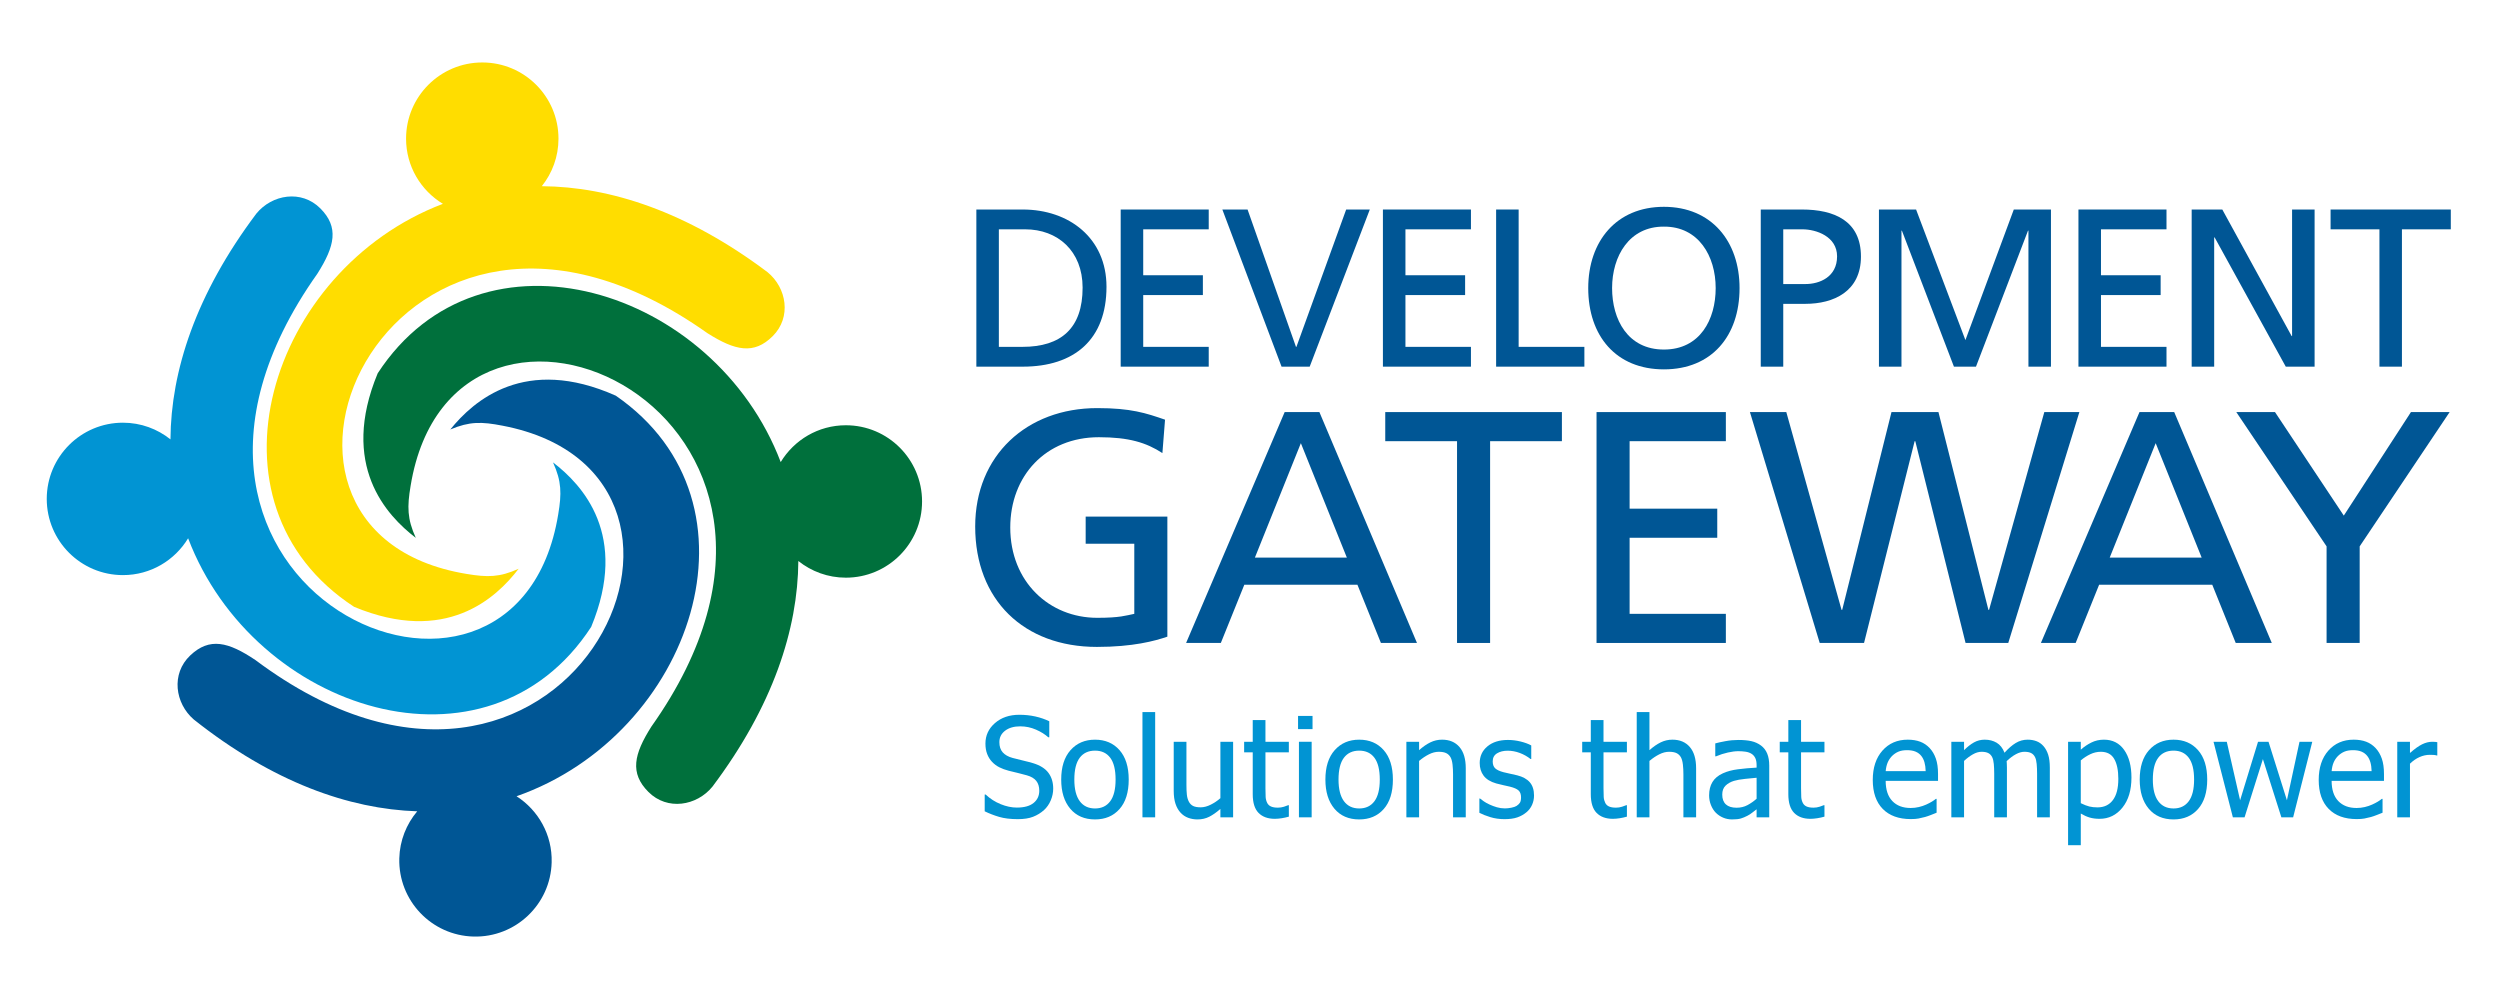 <?xml version="1.0" encoding="UTF-8" standalone="no"?>
<svg xmlns:svg="http://www.w3.org/2000/svg" xmlns="http://www.w3.org/2000/svg" version="1.1" viewBox="0 0 160 64">
<g transform="translate(0,-206)" id="Layer_3" style="display:none" >
<g id="g105" style="display:inline">
<path d="m 675.601,-745.607 c 0.41,-0.078 0.948,-0.137 1.632,-0.137 0.839,0 1.453,0.195 1.844,0.547 0.361,0.312 0.587,0.791 0.587,1.376 0,0.596 -0.177,1.064 -0.518,1.406 -0.448,0.479 -1.181,0.723 -2.011,0.723 -0.254,0 -0.488,-0.011 -0.684,-0.06 v 2.636 h -0.85 v -6.491 z m 0.85,3.162 c 0.185,0.05 0.43,0.068 0.703,0.068 1.035,0 1.649,-0.508 1.649,-1.395 0,-0.878 -0.614,-1.299 -1.552,-1.299 -0.371,0 -0.654,0.04 -0.801,0.068 v 2.558 z" id="path107" />
<path d="m 683.844,-740.248 c 0,0.41 0.021,0.811 0.068,1.132 h -0.771 l -0.078,-0.595 h -0.029 c -0.254,0.371 -0.771,0.702 -1.444,0.702 -0.957,0 -1.445,-0.673 -1.445,-1.357 0,-1.143 1.015,-1.768 2.841,-1.758 v -0.097 c 0,-0.392 -0.107,-1.104 -1.074,-1.094 -0.448,0 -0.908,0.127 -1.239,0.352 l -0.195,-0.576 c 0.39,-0.244 0.966,-0.41 1.562,-0.41 1.455,0 1.806,0.986 1.806,1.933 v 1.768 z m -0.839,-1.278 c -0.938,-0.021 -2.002,0.146 -2.002,1.063 0,0.567 0.372,0.82 0.802,0.82 0.624,0 1.024,-0.391 1.161,-0.791 0.029,-0.088 0.039,-0.185 0.039,-0.273 v -0.819 z" id="path109" />
<path d="m 685.224,-742.561 c 0,-0.499 -0.01,-0.889 -0.039,-1.279 h 0.761 l 0.05,0.771 h 0.019 c 0.234,-0.439 0.781,-0.879 1.562,-0.879 0.653,0 1.669,0.391 1.669,2.012 v 2.82 h -0.86 v -2.723 c 0,-0.762 -0.282,-1.406 -1.093,-1.406 -0.557,0 -0.996,0.4 -1.151,0.878 -0.039,0.107 -0.059,0.265 -0.059,0.401 v 2.85 h -0.859 v -3.445 z" id="path111" />
<path d="m 691.642,-744.973 v 1.133 h 1.229 v 0.654 h -1.229 v 2.548 c 0,0.586 0.166,0.918 0.645,0.918 0.233,0 0.37,-0.02 0.497,-0.059 l 0.039,0.654 c -0.166,0.058 -0.43,0.116 -0.762,0.116 -0.399,0 -0.722,-0.137 -0.927,-0.36 -0.234,-0.264 -0.333,-0.684 -0.333,-1.24 v -2.577 h -0.731 v -0.654 h 0.731 v -0.869 l 0.841,-0.264 z" id="path113" />
<path d="m 695.706,-739.008 c -1.269,0 -2.266,-0.937 -2.266,-2.431 0,-1.581 1.045,-2.509 2.343,-2.509 1.358,0 2.275,0.986 2.275,2.422 0,1.757 -1.221,2.518 -2.344,2.518 h -0.008 z m 0.03,-0.644 c 0.819,0 1.435,-0.771 1.435,-1.846 0,-0.801 -0.4,-1.806 -1.415,-1.806 -1.007,0 -1.445,0.937 -1.445,1.835 0,1.035 0.585,1.816 1.415,1.816 h 0.01 z" id="path115" />
<path d="m 699.145,-742.561 c 0,-0.499 -0.01,-0.889 -0.038,-1.279 h 0.762 l 0.048,0.771 h 0.021 c 0.233,-0.439 0.78,-0.879 1.56,-0.879 0.654,0 1.67,0.391 1.67,2.012 v 2.82 h -0.859 v -2.723 c 0,-0.762 -0.282,-1.406 -1.094,-1.406 -0.556,0 -0.995,0.4 -1.151,0.878 -0.039,0.107 -0.058,0.265 -0.058,0.401 v 2.85 h -0.86 v -3.445 z" id="path117" />
<path d="m 705.054,-741.332 c 0.019,1.162 0.752,1.64 1.611,1.64 0.614,0 0.996,-0.107 1.308,-0.233 l 0.156,0.604 c -0.303,0.137 -0.829,0.304 -1.581,0.304 -1.445,0 -2.324,-0.967 -2.324,-2.383 0,-1.434 0.85,-2.558 2.227,-2.558 1.542,0 1.942,1.357 1.942,2.227 0,0.176 -0.01,0.312 -0.029,0.409 l -3.31,-0.01 z m 2.51,-0.615 c 0.009,-0.536 -0.226,-1.396 -1.182,-1.396 -0.878,0 -1.25,0.8 -1.318,1.396 h 2.5 z" id="path119" />
<path d="m 714.879,-744.866 c -0.176,-0.01 -0.401,0.011 -0.645,0.05 -1.357,0.214 -2.06,1.2 -2.206,2.255 h 0.018 c 0.303,-0.41 0.84,-0.742 1.543,-0.742 1.122,0 1.913,0.82 1.913,2.05 0,1.172 -0.791,2.245 -2.118,2.245 -1.347,0 -2.236,-1.054 -2.236,-2.704 0,-1.249 0.44,-2.235 1.075,-2.87 0.526,-0.517 1.23,-0.84 2.03,-0.937 0.254,-0.04 0.469,-0.049 0.625,-0.049 v 0.702 z m -1.473,5.195 c 0.73,0 1.229,-0.615 1.229,-1.523 0,-0.907 -0.518,-1.455 -1.308,-1.455 -0.518,0 -1.007,0.312 -1.24,0.782 -0.049,0.098 -0.088,0.214 -0.088,0.37 0.01,1.045 0.498,1.826 1.396,1.826 h 0.011 z" id="path121" />
<path d="m 718.923,-739.116 v -1.728 h -2.949 v -0.557 l 2.832,-4.061 h 0.928 v 3.954 h 0.888 v 0.664 h -0.888 v 1.728 h -0.811 z m 0,-2.391 v -2.128 c 0,-0.332 0.01,-0.663 0.028,-0.996 h -0.028 c -0.195,0.371 -0.352,0.645 -0.527,0.947 l -1.552,2.158 v 0.018 h 2.079 z" id="path123" />
<path d="m 725.399,-745.462 v 0.567 l -2.764,5.778 h -0.879 l 2.744,-5.613 v -0.018 h -3.104 v -0.714 h 4.003 z" id="path125" />
<path d="m 729.511,-745.696 v 3.905 c 0,1.465 0.654,2.09 1.533,2.09 0.967,0 1.601,-0.645 1.601,-2.09 v -3.905 h 0.86 v 3.847 c 0,2.021 -1.065,2.841 -2.49,2.841 -1.347,0 -2.362,-0.761 -2.362,-2.812 v -3.876 h 0.858 z" id="path127" />
</g>
<g id="g129" style="display:inline">
<path d="m 675.601,-719.56 c 0.41,-0.078 0.948,-0.137 1.632,-0.137 0.839,0 1.453,0.195 1.844,0.547 0.361,0.312 0.587,0.791 0.587,1.376 0,0.597 -0.177,1.065 -0.518,1.406 -0.448,0.478 -1.181,0.723 -2.011,0.723 -0.254,0 -0.488,-0.011 -0.684,-0.059 v 2.636 h -0.85 v -6.492 z m 0.85,3.163 c 0.185,0.049 0.43,0.068 0.703,0.068 1.035,0 1.649,-0.508 1.649,-1.396 0,-0.879 -0.614,-1.299 -1.552,-1.299 -0.371,0 -0.654,0.039 -0.801,0.068 v 2.559 z" id="path131" />
<path d="m 683.844,-714.201 c 0,0.41 0.021,0.81 0.068,1.133 h -0.771 l -0.078,-0.596 h -0.029 c -0.254,0.371 -0.771,0.703 -1.444,0.703 -0.957,0 -1.445,-0.674 -1.445,-1.357 0,-1.142 1.015,-1.767 2.841,-1.757 v -0.098 c 0,-0.391 -0.107,-1.103 -1.074,-1.094 -0.448,0 -0.908,0.128 -1.239,0.352 l -0.195,-0.575 c 0.39,-0.244 0.966,-0.41 1.562,-0.41 1.455,0 1.806,0.985 1.806,1.932 v 1.767 z m -0.839,-1.278 c -0.938,-0.019 -2.002,0.147 -2.002,1.064 0,0.567 0.372,0.82 0.802,0.82 0.624,0 1.024,-0.39 1.161,-0.791 0.029,-0.087 0.039,-0.185 0.039,-0.273 v -0.82 z" id="path133" />
<path d="m 685.224,-716.514 c 0,-0.498 -0.01,-0.889 -0.039,-1.278 h 0.761 l 0.05,0.771 h 0.019 c 0.234,-0.44 0.781,-0.878 1.562,-0.878 0.653,0 1.669,0.39 1.669,2.011 v 2.821 h -0.86 v -2.724 c 0,-0.762 -0.282,-1.406 -1.093,-1.406 -0.557,0 -0.996,0.401 -1.151,0.879 -0.039,0.107 -0.059,0.264 -0.059,0.4 v 2.851 h -0.859 v -3.447 z" id="path135" />
<path d="m 691.642,-718.925 v 1.133 h 1.229 v 0.654 h -1.229 v 2.547 c 0,0.586 0.166,0.918 0.645,0.918 0.233,0 0.37,-0.019 0.497,-0.059 l 0.039,0.654 c -0.166,0.059 -0.43,0.117 -0.762,0.117 -0.399,0 -0.722,-0.137 -0.927,-0.361 -0.234,-0.264 -0.333,-0.684 -0.333,-1.24 v -2.576 h -0.731 v -0.654 h 0.731 v -0.869 l 0.841,-0.264 z" id="path137" />
<path d="m 695.706,-712.961 c -1.269,0 -2.266,-0.938 -2.266,-2.431 0,-1.581 1.045,-2.509 2.343,-2.509 1.358,0 2.275,0.985 2.275,2.421 0,1.757 -1.221,2.519 -2.344,2.519 h -0.008 z m 0.03,-0.644 c 0.819,0 1.435,-0.772 1.435,-1.846 0,-0.8 -0.4,-1.806 -1.415,-1.806 -1.007,0 -1.445,0.938 -1.445,1.835 0,1.035 0.585,1.816 1.415,1.816 h 0.01 z" id="path139" />
<path d="m 699.145,-716.514 c 0,-0.498 -0.01,-0.889 -0.038,-1.278 h 0.762 l 0.048,0.771 h 0.021 c 0.233,-0.44 0.78,-0.878 1.56,-0.878 0.654,0 1.67,0.39 1.67,2.011 v 2.821 h -0.859 v -2.724 c 0,-0.762 -0.282,-1.406 -1.094,-1.406 -0.556,0 -0.995,0.401 -1.151,0.879 -0.039,0.107 -0.058,0.264 -0.058,0.4 v 2.851 h -0.86 v -3.447 z" id="path141" />
<path d="m 705.054,-715.284 c 0.019,1.162 0.752,1.64 1.611,1.64 0.614,0 0.996,-0.107 1.308,-0.234 l 0.156,0.605 c -0.303,0.137 -0.829,0.303 -1.581,0.303 -1.445,0 -2.324,-0.967 -2.324,-2.383 0,-1.435 0.85,-2.558 2.227,-2.558 1.542,0 1.942,1.357 1.942,2.227 0,0.176 -0.01,0.312 -0.029,0.409 l -3.31,-0.009 z m 2.51,-0.616 c 0.009,-0.536 -0.226,-1.395 -1.182,-1.395 -0.878,0 -1.25,0.801 -1.318,1.395 h 2.5 z" id="path143" />
<path d="m 715.376,-719.414 v 0.566 l -2.762,5.779 h -0.879 l 2.742,-5.613 v -0.019 h -3.103 v -0.713 h 4.002 z" id="path145" />
<path d="m 718.923,-713.068 v -1.729 h -2.949 v -0.557 l 2.832,-4.06 h 0.928 v 3.954 h 0.888 v 0.663 h -0.888 v 1.729 h -0.811 z m 0,-2.392 v -2.128 c 0,-0.333 0.01,-0.664 0.028,-0.996 h -0.028 c -0.195,0.371 -0.352,0.644 -0.527,0.946 l -1.552,2.158 v 0.02 h 2.079 z" id="path147" />
<path d="m 724.9,-718.818 c -0.175,-0.01 -0.399,0.01 -0.645,0.049 -1.355,0.215 -2.06,1.2 -2.205,2.255 h 0.019 c 0.302,-0.41 0.839,-0.742 1.542,-0.742 1.122,0 1.913,0.82 1.913,2.05 0,1.172 -0.791,2.246 -2.118,2.246 -1.348,0 -2.235,-1.055 -2.235,-2.704 0,-1.25 0.438,-2.235 1.073,-2.871 0.527,-0.517 1.231,-0.839 2.031,-0.937 0.253,-0.039 0.468,-0.049 0.624,-0.049 v 0.703 z m -1.474,5.193 c 0.732,0 1.23,-0.615 1.23,-1.522 0,-0.908 -0.518,-1.455 -1.309,-1.455 -0.517,0 -1.005,0.312 -1.24,0.781 -0.049,0.098 -0.088,0.215 -0.088,0.37 0.01,1.045 0.498,1.826 1.396,1.826 h 0.011 z" id="path149" />
<path d="m 728.154,-718.613 h -0.019 l -1.104,0.595 -0.166,-0.653 1.385,-0.742 h 0.733 v 6.346 h -0.83 v -5.546 z" id="path151" />
<path d="m 734.523,-719.648 v 3.905 c 0,1.464 0.653,2.089 1.532,2.089 0.967,0 1.601,-0.644 1.601,-2.089 v -3.905 h 0.859 v 3.847 c 0,2.02 -1.064,2.841 -2.489,2.841 -1.348,0 -2.362,-0.762 -2.362,-2.811 v -3.876 h 0.859 z" id="path153" />
</g>
<g id="g155" style="display:inline">
<path d="m 675.601,-690.664 c 0.41,-0.078 0.948,-0.137 1.632,-0.137 0.839,0 1.453,0.195 1.844,0.547 0.361,0.312 0.587,0.791 0.587,1.376 0,0.596 -0.177,1.065 -0.518,1.406 -0.448,0.479 -1.181,0.723 -2.011,0.723 -0.254,0 -0.488,-0.011 -0.684,-0.06 v 2.637 h -0.85 v -6.492 z m 0.85,3.163 c 0.185,0.049 0.43,0.068 0.703,0.068 1.035,0 1.649,-0.508 1.649,-1.396 0,-0.878 -0.614,-1.299 -1.552,-1.299 -0.371,0 -0.654,0.04 -0.801,0.068 v 2.559 z" id="path157" />
<path d="m 683.844,-685.304 c 0,0.41 0.021,0.81 0.068,1.133 h -0.771 l -0.078,-0.596 h -0.029 c -0.254,0.371 -0.771,0.703 -1.444,0.703 -0.957,0 -1.445,-0.674 -1.445,-1.357 0,-1.143 1.015,-1.767 2.841,-1.758 v -0.097 c 0,-0.391 -0.107,-1.104 -1.074,-1.094 -0.448,0 -0.908,0.127 -1.239,0.352 l -0.195,-0.576 c 0.39,-0.243 0.966,-0.41 1.562,-0.41 1.455,0 1.806,0.986 1.806,1.933 v 1.767 z m -0.839,-1.279 c -0.938,-0.021 -2.002,0.146 -2.002,1.063 0,0.566 0.372,0.82 0.802,0.82 0.624,0 1.024,-0.391 1.161,-0.791 0.029,-0.088 0.039,-0.185 0.039,-0.273 v -0.819 z" id="path159" />
<path d="m 685.224,-687.618 c 0,-0.498 -0.01,-0.889 -0.039,-1.279 h 0.761 l 0.05,0.771 h 0.019 c 0.234,-0.44 0.781,-0.879 1.562,-0.879 0.653,0 1.669,0.391 1.669,2.012 v 2.821 h -0.86 v -2.724 c 0,-0.762 -0.282,-1.406 -1.093,-1.406 -0.557,0 -0.996,0.4 -1.151,0.878 -0.039,0.107 -0.059,0.265 -0.059,0.401 v 2.851 h -0.859 v -3.446 z" id="path161" />
<path d="m 691.642,-690.03 v 1.133 h 1.229 v 0.654 h -1.229 v 2.548 c 0,0.586 0.166,0.918 0.645,0.918 0.233,0 0.37,-0.019 0.497,-0.059 l 0.039,0.654 c -0.166,0.058 -0.43,0.117 -0.762,0.117 -0.399,0 -0.722,-0.137 -0.927,-0.361 -0.234,-0.264 -0.333,-0.684 -0.333,-1.24 v -2.577 h -0.731 v -0.654 h 0.731 v -0.868 l 0.841,-0.265 z" id="path163" />
<path d="m 695.706,-684.064 c -1.269,0 -2.266,-0.938 -2.266,-2.432 0,-1.581 1.045,-2.509 2.343,-2.509 1.358,0 2.275,0.986 2.275,2.422 0,1.757 -1.221,2.519 -2.344,2.519 h -0.008 z m 0.03,-0.645 c 0.819,0 1.435,-0.771 1.435,-1.846 0,-0.801 -0.4,-1.806 -1.415,-1.806 -1.007,0 -1.445,0.937 -1.445,1.835 0,1.035 0.585,1.817 1.415,1.817 h 0.01 z" id="path165" />
<path d="m 699.145,-687.618 c 0,-0.498 -0.01,-0.889 -0.038,-1.279 h 0.762 l 0.048,0.771 h 0.021 c 0.233,-0.44 0.78,-0.879 1.56,-0.879 0.654,0 1.67,0.391 1.67,2.012 v 2.821 h -0.859 v -2.724 c 0,-0.762 -0.282,-1.406 -1.094,-1.406 -0.556,0 -0.995,0.4 -1.151,0.878 -0.039,0.107 -0.058,0.265 -0.058,0.401 v 2.851 h -0.86 v -3.446 z" id="path167" />
<path d="m 705.054,-686.388 c 0.019,1.162 0.752,1.64 1.611,1.64 0.614,0 0.996,-0.106 1.308,-0.233 l 0.156,0.605 c -0.303,0.137 -0.829,0.303 -1.581,0.303 -1.445,0 -2.324,-0.967 -2.324,-2.383 0,-1.435 0.85,-2.558 2.227,-2.558 1.542,0 1.942,1.357 1.942,2.227 0,0.176 -0.01,0.312 -0.029,0.409 l -3.31,-0.01 z m 2.51,-0.616 c 0.009,-0.536 -0.226,-1.396 -1.182,-1.396 -0.878,0 -1.25,0.801 -1.318,1.396 h 2.5 z" id="path169" />
<path d="m 713.122,-689.717 h -0.021 l -1.102,0.596 -0.166,-0.653 1.386,-0.742 h 0.733 v 6.346 h -0.83 v -5.547 z" id="path171" />
<path d="m 718.289,-684.064 c -1.24,0 -2.09,-1.162 -2.11,-3.261 0,-2.138 0.929,-3.3 2.217,-3.3 1.327,0 2.099,1.19 2.099,3.212 0,2.157 -0.81,3.349 -2.196,3.349 h -0.01 z m 0.038,-0.664 c 0.869,0 1.289,-1.025 1.289,-2.646 0,-1.562 -0.391,-2.588 -1.289,-2.588 -0.781,0 -1.288,0.996 -1.288,2.588 -0.019,1.649 0.488,2.646 1.278,2.646 h 0.01 z" id="path173" />
<path d="m 721.777,-684.767 c 0.185,0.01 0.399,0 0.692,-0.039 0.499,-0.059 0.967,-0.264 1.328,-0.615 0.42,-0.381 0.723,-0.938 0.84,-1.69 h -0.03 c -0.352,0.431 -0.858,0.684 -1.503,0.684 -1.143,0 -1.874,-0.859 -1.874,-1.952 0,-1.191 0.878,-2.245 2.177,-2.245 1.299,0 2.099,1.044 2.099,2.675 0,1.396 -0.469,2.372 -1.093,2.987 -0.488,0.469 -1.162,0.771 -1.846,0.85 -0.312,0.039 -0.596,0.058 -0.79,0.049 v -0.704 z m 1.551,-5.203 c -0.723,0 -1.24,0.645 -1.24,1.542 0,0.791 0.479,1.347 1.221,1.347 0.576,0 1.024,-0.282 1.26,-0.663 0.038,-0.078 0.068,-0.176 0.068,-0.312 0.01,-1.093 -0.4,-1.913 -1.299,-1.913 h -0.01 z" id="path175" />
<path d="m 729.511,-690.752 v 3.905 c 0,1.464 0.654,2.089 1.533,2.089 0.967,0 1.601,-0.645 1.601,-2.089 v -3.905 h 0.86 v 3.846 c 0,2.021 -1.065,2.842 -2.49,2.842 -1.347,0 -2.362,-0.762 -2.362,-2.812 v -3.875 h 0.858 z" id="path177" />
</g>
<g id="g179" style="display:inline">
<path d="m 675.601,-662.989 c 0.41,-0.077 0.948,-0.137 1.632,-0.137 0.839,0 1.453,0.196 1.844,0.547 0.361,0.312 0.587,0.791 0.587,1.376 0,0.597 -0.177,1.065 -0.518,1.406 -0.448,0.479 -1.181,0.723 -2.011,0.723 -0.254,0 -0.488,-0.01 -0.684,-0.059 v 2.636 h -0.85 v -6.492 z m 0.85,3.163 c 0.185,0.05 0.43,0.068 0.703,0.068 1.035,0 1.649,-0.508 1.649,-1.396 0,-0.879 -0.614,-1.299 -1.552,-1.299 -0.371,0 -0.654,0.039 -0.801,0.068 v 2.559 z" id="path181" />
<path d="m 683.844,-657.629 c 0,0.41 0.021,0.81 0.068,1.133 h -0.771 l -0.078,-0.596 h -0.029 c -0.254,0.372 -0.771,0.703 -1.444,0.703 -0.957,0 -1.445,-0.673 -1.445,-1.357 0,-1.142 1.015,-1.767 2.841,-1.758 v -0.098 c 0,-0.391 -0.107,-1.103 -1.074,-1.094 -0.448,0 -0.908,0.128 -1.239,0.352 l -0.195,-0.575 c 0.39,-0.244 0.966,-0.41 1.562,-0.41 1.455,0 1.806,0.985 1.806,1.933 v 1.767 z m -0.839,-1.279 c -0.938,-0.02 -2.002,0.146 -2.002,1.063 0,0.567 0.372,0.82 0.802,0.82 0.624,0 1.024,-0.39 1.161,-0.79 0.029,-0.088 0.039,-0.186 0.039,-0.274 v -0.819 z" id="path183" />
<path d="m 685.224,-659.943 c 0,-0.498 -0.01,-0.889 -0.039,-1.278 h 0.761 l 0.05,0.771 h 0.019 c 0.234,-0.44 0.781,-0.878 1.562,-0.878 0.653,0 1.669,0.391 1.669,2.011 v 2.821 h -0.86 v -2.724 c 0,-0.761 -0.282,-1.406 -1.093,-1.406 -0.557,0 -0.996,0.401 -1.151,0.879 -0.039,0.107 -0.059,0.264 -0.059,0.4 v 2.851 h -0.859 v -3.447 z" id="path185" />
<path d="m 691.642,-662.354 v 1.133 h 1.229 v 0.654 h -1.229 v 2.547 c 0,0.586 0.166,0.919 0.645,0.919 0.233,0 0.37,-0.021 0.497,-0.06 l 0.039,0.654 c -0.166,0.059 -0.43,0.117 -0.762,0.117 -0.399,0 -0.722,-0.137 -0.927,-0.361 -0.234,-0.264 -0.333,-0.684 -0.333,-1.239 v -2.577 h -0.731 v -0.654 h 0.731 v -0.869 l 0.841,-0.264 z" id="path187" />
<path d="m 695.706,-656.389 c -1.269,0 -2.266,-0.938 -2.266,-2.431 0,-1.581 1.045,-2.509 2.343,-2.509 1.358,0 2.275,0.985 2.275,2.421 0,1.757 -1.221,2.519 -2.344,2.519 h -0.008 z m 0.03,-0.644 c 0.819,0 1.435,-0.772 1.435,-1.846 0,-0.801 -0.4,-1.807 -1.415,-1.807 -1.007,0 -1.445,0.938 -1.445,1.836 0,1.035 0.585,1.816 1.415,1.816 h 0.01 z" id="path189" />
<path d="m 699.145,-659.943 c 0,-0.498 -0.01,-0.889 -0.038,-1.278 h 0.762 l 0.048,0.771 h 0.021 c 0.233,-0.44 0.78,-0.878 1.56,-0.878 0.654,0 1.67,0.391 1.67,2.011 v 2.821 h -0.859 v -2.724 c 0,-0.761 -0.282,-1.406 -1.094,-1.406 -0.556,0 -0.995,0.401 -1.151,0.879 -0.039,0.107 -0.058,0.264 -0.058,0.4 v 2.851 h -0.86 v -3.447 z" id="path191" />
<path d="m 705.054,-658.713 c 0.019,1.162 0.752,1.64 1.611,1.64 0.614,0 0.996,-0.107 1.308,-0.233 l 0.156,0.604 c -0.303,0.137 -0.829,0.303 -1.581,0.303 -1.445,0 -2.324,-0.967 -2.324,-2.382 0,-1.436 0.85,-2.559 2.227,-2.559 1.542,0 1.942,1.358 1.942,2.227 0,0.176 -0.01,0.312 -0.029,0.409 l -3.31,-0.009 z m 2.51,-0.615 c 0.009,-0.537 -0.226,-1.396 -1.182,-1.396 -0.878,0 -1.25,0.801 -1.318,1.396 h 2.5 z" id="path193" />
<path d="m 711.462,-657.472 c 0.243,0.146 0.8,0.39 1.405,0.39 1.094,0 1.445,-0.693 1.435,-1.229 -0.01,-0.889 -0.81,-1.27 -1.641,-1.27 h -0.479 v -0.643 h 0.479 c 0.625,0 1.416,-0.323 1.416,-1.074 0,-0.508 -0.322,-0.957 -1.113,-0.957 -0.508,0 -0.995,0.225 -1.268,0.42 l -0.234,-0.625 c 0.342,-0.244 0.986,-0.488 1.67,-0.488 1.249,0 1.815,0.742 1.815,1.514 0,0.664 -0.401,1.22 -1.172,1.503 v 0.021 c 0.78,0.146 1.416,0.731 1.416,1.619 0,1.017 -0.801,1.904 -2.315,1.904 -0.712,0 -1.337,-0.225 -1.649,-0.43 l 0.235,-0.655 z" id="path195" />
<path d="m 718.923,-656.497 v -1.729 h -2.949 v -0.556 l 2.832,-4.061 h 0.928 v 3.954 h 0.888 v 0.663 h -0.888 v 1.729 h -0.811 z m 0,-2.391 v -2.128 c 0,-0.332 0.01,-0.664 0.028,-0.996 h -0.028 c -0.195,0.371 -0.352,0.645 -0.527,0.946 l -1.552,2.158 v 0.02 h 2.079 z" id="path197" />
<path d="m 721.777,-657.092 c 0.185,0.01 0.399,0 0.692,-0.038 0.499,-0.06 0.967,-0.265 1.328,-0.615 0.42,-0.381 0.723,-0.938 0.84,-1.689 h -0.03 c -0.352,0.43 -0.858,0.684 -1.503,0.684 -1.143,0 -1.874,-0.859 -1.874,-1.952 0,-1.191 0.878,-2.246 2.177,-2.246 1.299,0 2.099,1.045 2.099,2.675 0,1.397 -0.469,2.373 -1.093,2.987 -0.488,0.469 -1.162,0.771 -1.846,0.85 -0.312,0.039 -0.596,0.059 -0.79,0.049 v -0.705 z m 1.551,-5.204 c -0.723,0 -1.24,0.645 -1.24,1.542 0,0.791 0.479,1.348 1.221,1.348 0.576,0 1.024,-0.283 1.26,-0.664 0.038,-0.078 0.068,-0.176 0.068,-0.312 0.01,-1.093 -0.4,-1.913 -1.299,-1.913 h -0.01 z" id="path199" />
<path d="m 729.511,-663.077 v 3.905 c 0,1.464 0.654,2.089 1.533,2.089 0.967,0 1.601,-0.643 1.601,-2.089 v -3.905 h 0.86 v 3.847 c 0,2.021 -1.065,2.841 -2.49,2.841 -1.347,0 -2.362,-0.762 -2.362,-2.811 v -3.876 h 0.858 z" id="path201" />
</g>
</g>
<g transform="matrix(0.222,0,0,0.222,1.189,1.947)" id="g5">
<path d="m 150.839,44.908 c 3.002,-3.758 4.809,-8.512 4.809,-13.699 0,-12.135 -9.836,-21.971 -21.97,-21.971 -12.134,0 -21.97,9.836 -21.97,21.971 0,7.975 4.264,14.936 10.618,18.785 l 0,0 c -50.061,19.015 -71.292,86.378 -25.595,116.183 26.464,10.985 40.942,-2.496 47.434,-10.985 -5.49,2.497 -8.987,2.497 -14.977,1.499 -75.876,-12.44 -21.156,-133.569 69.404,-69.407 7.944,5.027 13.388,6.285 18.831,0.837 5.448,-5.443 4.023,-13.901 -1.507,-18.427 -23.227,-17.469 -45.389,-24.65 -65.077,-24.786 z" id="path7" style="fill:#ffdd00" />
<path d="m 224.795,152.957 c 3.757,3.002 8.516,4.809 13.699,4.809 12.134,0 21.97,-9.837 21.97,-21.97 0,-12.133 -9.835,-21.97 -21.97,-21.97 -7.971,0 -14.934,4.259 -18.785,10.619 l 0.003,-0.004 C 200.698,74.383 133.331,53.148 103.53,98.85 c -10.99,26.464 2.496,40.941 10.981,47.433 -2.497,-5.494 -2.497,-8.988 -1.496,-14.98 12.441,-75.872 133.567,-21.157 69.404,69.408 -5.027,7.942 -6.281,13.387 -0.837,18.832 5.444,5.444 13.906,4.023 18.427,-1.509 17.469,-23.227 24.654,-45.389 24.786,-65.077 z" id="path9" style="fill:#00703c" />
<path d="m 114.924,225.122 c -3.104,3.676 -5.035,8.385 -5.168,13.572 -0.315,12.129 9.26,22.214 21.39,22.534 12.131,0.315 22.22,-9.265 22.535,-21.396 0.207,-7.971 -3.871,-15.038 -10.124,-19.052 l 0,0 c 50.541,-17.703 73.52,-84.494 28.613,-115.479 -26.171,-11.671 -40.997,1.433 -47.706,9.746 5.553,-2.351 9.049,-2.262 15.011,-1.105 75.525,14.413 17.675,134.078 -71.188,67.578 -7.811,-5.236 -13.22,-6.632 -18.804,-1.331 -5.584,5.301 -4.381,13.796 1.024,18.462 22.77,18.063 44.736,25.825 64.417,26.471 z" id="path11" style="fill:#005695" />
<path d="m 43.787,117.895 c -3.762,-3.002 -8.517,-4.809 -13.703,-4.809 -12.135,0.004 -21.967,9.844 -21.963,21.978 0.005,12.135 9.845,21.97 21.975,21.962 7.975,0 14.938,-4.264 18.785,-10.622 0,0.004 -0.004,0.004 -0.004,0.004 19.03,50.054 86.405,71.265 116.195,25.557 10.974,-26.464 -2.511,-40.942 -11,-47.431 2.5,5.491 2.5,8.988 1.499,14.978 C 143.153,215.391 22.012,160.709 86.143,70.127 91.171,62.183 92.425,56.74 86.981,51.295 81.533,45.851 73.07,47.277 68.55,52.806 51.089,76.041 43.916,98.207 43.787,117.895 z" id="path13" style="fill:#0194d3" />
</g>
<g transform="matrix(0.222,0,0,0.222,1.189,1.947)" id="g15">
<path d="m 276.116,51.631 h 13.369 c 13.434,0 24.147,8.309 24.147,22.261 0,15.188 -9.217,23.042 -24.147,23.042 H 276.116 V 51.631 z m 6.488,39.593 h 6.815 c 11.165,0 17.329,-5.387 17.329,-17.07 0,-10.582 -7.202,-16.813 -16.551,-16.813 h -7.593 v 33.883 z" id="path17" style="fill:#005695" />
<polygon points="317.725,51.631 343.105,51.631 343.105,57.341 324.221,57.341 324.221,70.581 341.419,70.581 341.419,76.294 324.221,76.294 324.221,91.224 343.105,91.224 343.105,96.934 317.725,96.934 " id="polygon19" style="fill:#005695" />
<polygon points="372.214,96.934 364.103,96.934 347.032,51.631 354.302,51.631 368.258,91.224 368.387,91.224 382.73,51.631 389.544,51.631 " id="polygon21" style="fill:#005695" />
<polygon points="393.322,51.631 418.699,51.631 418.699,57.341 399.817,57.341 399.817,70.581 417.018,70.581 417.018,76.294 399.817,76.294 399.817,91.224 418.699,91.224 418.699,96.934 393.322,96.934 " id="polygon23" style="fill:#005695" />
<polygon points="425.958,51.631 432.451,51.631 432.451,91.224 451.402,91.224 451.402,96.934 425.958,96.934 " id="polygon25" style="fill:#005695" />
<path d="m 474.328,50.851 c 13.76,0 21.808,9.994 21.808,23.432 0,13.76 -7.986,23.431 -21.808,23.431 -13.828,0 -21.814,-9.671 -21.814,-23.431 10e-4,-13.438 8.053,-23.432 21.814,-23.432 z m 0,41.15 c 10.448,0 14.927,-8.698 14.927,-17.718 0,-9.217 -4.933,-17.783 -14.927,-17.718 -9.996,-0.065 -14.937,8.5 -14.937,17.718 10e-4,9.019 4.487,17.718 14.937,17.718 z" id="path27" style="fill:#005695" />
<path d="m 502.248,51.631 h 11.875 c 9.28,0 17.01,3.244 17.01,13.563 0,10.062 -7.86,13.631 -16.035,13.631 h -6.363 v 18.109 h -6.486 V 51.631 z m 6.487,21.485 h 6.426 c 4.022,0 9.092,-2.012 9.092,-7.986 0,-5.71 -5.973,-7.789 -10.003,-7.789 h -5.515 v 15.775 z" id="path29" style="fill:#005695" />
<polygon points="564.296,96.934 557.939,96.934 542.944,57.731 542.815,57.731 542.815,96.934 536.321,96.934 536.321,51.631 547.029,51.631 561.25,89.277 575.199,51.631 585.911,51.631 585.911,96.934 579.419,96.934 579.419,57.731 579.291,57.731 " id="polygon31" style="fill:#005695" />
<polygon points="593.837,51.631 619.22,51.631 619.22,57.341 600.332,57.341 600.332,70.581 617.531,70.581 617.531,76.294 600.332,76.294 600.332,91.224 619.22,91.224 619.22,96.934 593.837,96.934 " id="polygon33" style="fill:#005695" />
<polygon points="626.478,51.631 635.307,51.631 655.293,88.107 655.423,88.107 655.423,51.631 661.915,51.631 661.915,96.934 653.605,96.934 633.1,59.678 632.966,59.678 632.966,96.934 626.478,96.934 " id="polygon35" style="fill:#005695" />
<polygon points="680.608,57.341 666.524,57.341 666.524,51.631 701.18,51.631 701.18,57.341 687.092,57.341 687.092,96.934 680.608,96.934 " id="polygon37" style="fill:#005695" />
<path d="m 329.751,121.849 c -4.67,-3.049 -9.725,-4.575 -18.31,-4.575 -15.35,0 -25.551,11.156 -25.551,26.033 0,15.639 11.251,26.031 25.074,26.031 6.58,0 8.296,-0.667 10.683,-1.146 V 147.977 H 307.63 v -7.818 h 23.552 v 34.613 c -3.624,1.239 -9.918,2.955 -20.314,2.955 -21.07,0 -35.087,-13.539 -35.087,-34.708 0,-20.5 14.872,-34.138 35.182,-34.138 9.729,0 14.022,1.432 19.548,3.337 l -0.76,9.631 z" id="path39" style="fill:#005695" />
<path d="m 364.999,110.027 h 10.011 l 28.133,66.561 h -10.395 l -6.772,-16.784 h -32.609 l -6.77,16.784 h -10.015 l 28.417,-66.561 z m 4.67,8.963 -13.254,32.993 h 26.513 L 369.669,118.99 z" id="path41" style="fill:#005695" />
<polygon points="414.692,118.418 393.997,118.418 393.997,110.027 444.922,110.027 444.922,118.418 424.223,118.418 424.223,176.588 414.692,176.588 " id="polygon43" style="fill:#005695" />
<polygon points="454.907,110.027 492.188,110.027 492.188,118.418 464.44,118.418 464.44,137.872 489.709,137.872 489.709,146.261 464.44,146.261 464.44,168.193 492.188,168.193 492.188,176.588 454.907,176.588 " id="polygon45" style="fill:#005695" />
<polygon points="583.995,110.027 594.104,110.027 573.602,176.588 561.294,176.588 546.8,118.418 546.612,118.418 532.024,176.588 519.246,176.588 499.127,110.027 509.614,110.027 525.542,167.049 525.728,167.049 539.937,110.027 553.476,110.027 567.88,167.049 568.068,167.049 " id="polygon47" style="fill:#005695" />
<path d="m 611.432,110.027 h 10.009 l 28.134,66.561 h -10.397 l -6.765,-16.784 h -32.619 l -6.765,16.784 h -10.018 l 28.421,-66.561 z m 4.669,8.963 -13.255,32.993 H 629.36 L 616.101,118.99 z" id="path49" style="fill:#005695" />
<polygon points="674.911,148.74 674.911,176.588 665.37,176.588 665.37,148.74 639.344,110.027 650.498,110.027 670.333,139.875 689.692,110.027 700.847,110.027 " id="polygon51" style="fill:#005695" />
</g>
<g transform="matrix(0.222,0,0,0.222,1.189,1.947)" id="g53">
<path d="m 288.057,227.382 c -2.107,0 -3.898,-0.217 -5.373,-0.653 -1.476,-0.436 -2.864,-0.973 -4.163,-1.61 v -4.836 h 0.273 c 1.274,1.197 2.716,2.125 4.329,2.778 1.612,0.658 3.165,0.984 4.66,0.984 2.133,0 3.745,-0.445 4.837,-1.336 1.091,-0.89 1.636,-2.063 1.636,-3.519 0,-1.157 -0.286,-2.099 -0.857,-2.828 -0.573,-0.727 -1.482,-1.268 -2.73,-1.618 -0.897,-0.259 -1.717,-0.474 -2.457,-0.643 -0.742,-0.169 -1.671,-0.395 -2.788,-0.681 -1.003,-0.261 -1.9,-0.594 -2.691,-0.994 -0.794,-0.404 -1.496,-0.931 -2.106,-1.582 -0.599,-0.636 -1.064,-1.386 -1.395,-2.252 -0.333,-0.864 -0.498,-1.863 -0.498,-2.994 0,-2.352 0.917,-4.326 2.75,-5.917 1.833,-1.591 4.173,-2.39 7.019,-2.39 1.624,0 3.161,0.164 4.613,0.488 1.449,0.325 2.79,0.786 4.025,1.384 v 4.62 h -0.293 c -0.922,-0.844 -2.105,-1.582 -3.548,-2.213 -1.444,-0.63 -2.959,-0.945 -4.545,-0.945 -1.794,0 -3.243,0.419 -4.348,1.257 -1.104,0.838 -1.657,1.939 -1.657,3.305 0,1.236 0.323,2.216 0.974,2.945 0.651,0.727 1.593,1.26 2.827,1.598 0.821,0.221 1.821,0.471 3.004,0.751 1.182,0.279 2.164,0.538 2.944,0.771 2.002,0.61 3.465,1.532 4.388,2.769 0.924,1.236 1.384,2.756 1.384,4.563 0,1.131 -0.231,2.25 -0.692,3.352 -0.461,1.106 -1.108,2.043 -1.94,2.809 -0.937,0.845 -1.993,1.494 -3.17,1.95 -1.173,0.46 -2.645,0.687 -4.412,0.687 z" id="path55" style="fill:#0194d3" />
<path d="m 320.04,215.974 c 0,3.666 -0.885,6.498 -2.652,8.495 -1.767,1.995 -4.121,2.991 -7.06,2.991 -3.029,0 -5.411,-1.03 -7.146,-3.09 -1.736,-2.062 -2.605,-4.859 -2.605,-8.395 0,-3.639 0.895,-6.467 2.682,-8.481 1.787,-2.017 4.143,-3.025 7.068,-3.025 2.938,0 5.292,1.004 7.06,3.014 1.768,2.007 2.653,4.837 2.653,8.491 z m -3.784,0 c 0,-2.821 -0.513,-4.917 -1.54,-6.288 -1.026,-1.372 -2.491,-2.057 -4.388,-2.057 -1.91,0 -3.382,0.685 -4.417,2.057 -1.033,1.371 -1.55,3.467 -1.55,6.288 0,2.729 0.517,4.802 1.55,6.211 1.035,1.411 2.507,2.115 4.417,2.115 1.887,0 3.344,-0.69 4.377,-2.076 1.035,-1.383 1.551,-3.468 1.551,-6.25 z" id="path57" style="fill:#0194d3" />
<path d="M 327.666,226.855 H 324 v -30.341 h 3.666 v 30.341 z" id="path59" style="fill:#0194d3" />
<path d="m 350.134,226.855 h -3.667 v -2.418 c -1.13,0.988 -2.203,1.74 -3.216,2.254 -1.015,0.514 -2.146,0.769 -3.393,0.769 -0.951,0 -1.844,-0.156 -2.682,-0.468 -0.84,-0.311 -1.569,-0.806 -2.194,-1.482 -0.623,-0.675 -1.107,-1.526 -1.453,-2.553 -0.343,-1.028 -0.516,-2.275 -0.516,-3.745 v -14.137 h 3.666 v 12.402 c 0,1.156 0.042,2.117 0.126,2.876 0.085,0.76 0.276,1.427 0.577,1.999 0.298,0.561 0.706,0.968 1.218,1.229 0.513,0.261 1.25,0.391 2.213,0.391 0.898,0 1.855,-0.254 2.868,-0.76 1.013,-0.508 1.942,-1.131 2.788,-1.874 v -16.263 h 3.667 v 21.78 z" id="path61" style="fill:#0194d3" />
<path d="m 362.149,227.285 c -2.003,0 -3.561,-0.569 -4.68,-1.706 -1.118,-1.138 -1.677,-2.936 -1.677,-5.393 v -12.069 h -2.478 v -3.042 h 2.478 v -6.26 h 3.666 v 6.26 h 6.746 v 3.042 h -6.746 v 10.354 c 0,1.105 0.019,1.958 0.059,2.554 0.039,0.598 0.188,1.156 0.449,1.677 0.221,0.456 0.577,0.796 1.073,1.022 0.494,0.229 1.163,0.343 2.009,0.343 0.598,0 1.175,-0.087 1.735,-0.264 0.56,-0.176 0.964,-0.32 1.211,-0.439 h 0.212 v 3.296 c -0.689,0.195 -1.386,0.349 -2.096,0.458 -0.709,0.111 -1.362,0.167 -1.961,0.167 z" id="path63" style="fill:#0194d3" />
<path d="m 373.033,201.426 h -4.174 v -3.802 h 4.174 v 3.802 z m -0.254,25.429 h -3.666 v -21.781 h 3.666 v 21.781 z" id="path65" style="fill:#0194d3" />
<path d="m 396.202,215.974 c 0,3.666 -0.884,6.498 -2.652,8.495 -1.766,1.995 -4.121,2.991 -7.06,2.991 -3.028,0 -5.41,-1.03 -7.147,-3.09 -1.735,-2.062 -2.602,-4.859 -2.602,-8.395 0,-3.639 0.894,-6.467 2.679,-8.481 1.789,-2.017 4.145,-3.025 7.07,-3.025 2.938,0 5.293,1.004 7.06,3.014 1.768,2.007 2.652,4.837 2.652,8.491 z m -3.781,0 c 0,-2.821 -0.515,-4.917 -1.543,-6.288 -1.026,-1.372 -2.488,-2.057 -4.387,-2.057 -1.91,0 -3.383,0.685 -4.417,2.057 -1.031,1.371 -1.549,3.467 -1.549,6.288 0,2.729 0.518,4.802 1.549,6.211 1.034,1.411 2.507,2.115 4.417,2.115 1.885,0 3.345,-0.69 4.379,-2.076 1.033,-1.383 1.551,-3.468 1.551,-6.25 z" id="path67" style="fill:#0194d3" />
<path d="m 417.206,226.855 h -3.666 v -12.401 c 0,-1.002 -0.049,-1.932 -0.145,-2.798 -0.097,-0.865 -0.284,-1.557 -0.557,-2.077 -0.299,-0.546 -0.714,-0.952 -1.248,-1.22 -0.532,-0.265 -1.26,-0.399 -2.182,-0.399 -0.909,0 -1.851,0.244 -2.819,0.732 -0.968,0.487 -1.912,1.12 -2.837,1.9 v 16.263 h -3.667 v -21.781 h 3.667 v 2.419 c 1.093,-0.975 2.171,-1.725 3.238,-2.244 1.064,-0.52 2.19,-0.781 3.373,-0.781 2.146,0 3.82,0.705 5.031,2.118 1.209,1.41 1.812,3.453 1.812,6.132 v 14.137 z" id="path69" style="fill:#0194d3" />
<path d="m 428.364,227.382 c -1.455,0 -2.817,-0.195 -4.084,-0.585 -1.268,-0.391 -2.318,-0.807 -3.15,-1.247 v -4.115 h 0.195 c 0.313,0.247 0.68,0.52 1.101,0.819 0.423,0.3 0.984,0.611 1.687,0.936 0.623,0.286 1.309,0.539 2.056,0.762 0.747,0.22 1.524,0.33 2.331,0.33 0.584,0 1.21,-0.069 1.872,-0.205 0.662,-0.136 1.156,-0.309 1.483,-0.515 0.453,-0.301 0.783,-0.618 0.984,-0.958 0.202,-0.337 0.302,-0.846 0.302,-1.521 0,-0.868 -0.236,-1.528 -0.71,-1.97 -0.477,-0.442 -1.318,-0.811 -2.526,-1.109 -0.468,-0.118 -1.079,-0.254 -1.834,-0.41 -0.752,-0.157 -1.449,-0.324 -2.085,-0.509 -1.665,-0.478 -2.875,-1.225 -3.628,-2.231 -0.755,-1.007 -1.131,-2.226 -1.131,-3.657 0,-1.963 0.741,-3.561 2.222,-4.797 1.484,-1.236 3.453,-1.852 5.91,-1.852 1.209,0 2.423,0.149 3.646,0.449 1.221,0.3 2.251,0.676 3.081,1.131 v 3.918 h -0.196 c -0.934,-0.74 -1.979,-1.325 -3.128,-1.755 -1.151,-0.429 -2.31,-0.643 -3.481,-0.643 -1.21,0 -2.23,0.253 -3.062,0.76 -0.831,0.508 -1.245,1.275 -1.245,2.3 0,0.911 0.245,1.591 0.738,2.038 0.495,0.449 1.288,0.818 2.382,1.103 0.543,0.143 1.152,0.283 1.821,0.419 0.67,0.137 1.375,0.295 2.116,0.476 1.612,0.402 2.825,1.072 3.637,2.008 0.813,0.936 1.219,2.21 1.219,3.823 0,0.935 -0.187,1.824 -0.556,2.662 -0.368,0.839 -0.913,1.558 -1.627,2.155 -0.782,0.651 -1.66,1.144 -2.643,1.482 -0.983,0.341 -2.215,0.508 -3.697,0.508 z" id="path71" style="fill:#0194d3" />
<path d="m 459.609,227.285 c -2.003,0 -3.564,-0.569 -4.681,-1.706 -1.118,-1.138 -1.677,-2.936 -1.677,-5.393 v -12.069 h -2.477 v -3.042 h 2.477 v -6.26 h 3.666 v 6.26 h 6.747 v 3.042 h -6.747 v 10.354 c 0,1.105 0.02,1.958 0.059,2.554 0.038,0.598 0.191,1.156 0.449,1.677 0.222,0.456 0.577,0.796 1.073,1.022 0.493,0.229 1.164,0.343 2.009,0.343 0.597,0 1.176,-0.087 1.736,-0.264 0.559,-0.176 0.963,-0.32 1.21,-0.439 h 0.213 v 3.296 c -0.688,0.195 -1.386,0.349 -2.096,0.458 -0.71,0.111 -1.365,0.167 -1.961,0.167 z" id="path73" style="fill:#0194d3" />
<path d="m 483.615,226.855 h -3.664 v -12.401 c 0,-1.002 -0.05,-1.932 -0.146,-2.798 -0.099,-0.865 -0.284,-1.557 -0.557,-2.077 -0.3,-0.546 -0.714,-0.952 -1.249,-1.22 -0.533,-0.265 -1.26,-0.399 -2.182,-0.399 -0.911,0 -1.851,0.244 -2.819,0.732 -0.966,0.487 -1.913,1.12 -2.837,1.9 v 16.263 h -3.667 v -30.341 h 3.667 v 10.979 c 1.092,-0.975 2.171,-1.725 3.238,-2.244 1.066,-0.52 2.19,-0.781 3.372,-0.781 2.146,0 3.824,0.705 5.033,2.118 1.209,1.41 1.811,3.453 1.811,6.132 v 14.137 z" id="path75" style="fill:#0194d3" />
<path d="m 501.053,224.535 c -0.301,0.222 -0.7,0.529 -1.2,0.927 -0.5,0.396 -0.984,0.71 -1.454,0.945 -0.65,0.339 -1.277,0.598 -1.881,0.781 -0.605,0.183 -1.454,0.272 -2.546,0.272 -0.896,0 -1.747,-0.167 -2.552,-0.506 -0.808,-0.339 -1.515,-0.813 -2.128,-1.424 -0.585,-0.597 -1.052,-1.336 -1.402,-2.213 -0.352,-0.876 -0.528,-1.805 -0.528,-2.779 0,-1.508 0.318,-2.79 0.957,-3.851 0.636,-1.06 1.643,-1.9 3.022,-2.526 1.223,-0.557 2.664,-0.945 4.329,-1.158 1.664,-0.216 3.458,-0.374 5.383,-0.478 v -0.703 c 0,-0.857 -0.13,-1.55 -0.391,-2.076 -0.26,-0.527 -0.624,-0.934 -1.092,-1.219 -0.467,-0.3 -1.04,-0.498 -1.716,-0.596 -0.676,-0.097 -1.371,-0.145 -2.086,-0.145 -0.845,0 -1.841,0.127 -2.984,0.379 -1.144,0.255 -2.287,0.621 -3.431,1.103 h -0.216 v -3.725 c 0.676,-0.195 1.645,-0.409 2.907,-0.643 1.26,-0.235 2.509,-0.35 3.742,-0.35 1.497,0 2.758,0.115 3.784,0.35 1.027,0.234 1.95,0.656 2.771,1.268 0.791,0.596 1.383,1.371 1.773,2.319 0.39,0.95 0.585,2.107 0.585,3.471 v 14.898 h -3.645 v -2.321 z m 0,-3.04 v -6.046 c -0.87,0.076 -1.974,0.187 -3.305,0.322 -1.335,0.136 -2.408,0.328 -3.229,0.576 -0.974,0.299 -1.78,0.758 -2.417,1.374 -0.636,0.616 -0.955,1.48 -0.955,2.584 0,1.247 0.35,2.19 1.053,2.827 0.702,0.637 1.728,0.957 3.081,0.957 1.157,0 2.203,-0.252 3.14,-0.75 0.936,-0.502 1.812,-1.117 2.632,-1.844 z" id="path77" style="fill:#0194d3" />
<path d="m 516.559,227.285 c -2.003,0 -3.563,-0.569 -4.682,-1.706 -1.118,-1.138 -1.677,-2.936 -1.677,-5.393 v -12.069 h -2.476 v -3.042 h 2.476 v -6.26 h 3.668 v 6.26 h 6.746 v 3.042 h -6.746 v 10.354 c 0,1.105 0.019,1.958 0.057,2.554 0.038,0.598 0.188,1.156 0.449,1.677 0.222,0.456 0.578,0.796 1.073,1.022 0.493,0.229 1.163,0.343 2.008,0.343 0.598,0 1.176,-0.087 1.736,-0.264 0.559,-0.176 0.963,-0.32 1.21,-0.439 h 0.213 v 3.296 c -0.689,0.195 -1.386,0.349 -2.096,0.458 -0.708,0.111 -1.362,0.167 -1.959,0.167 z" id="path79" style="fill:#0194d3" />
<path d="m 545.502,227.363 c -3.472,0 -6.165,-0.978 -8.084,-2.935 -1.916,-1.956 -2.877,-4.736 -2.877,-8.337 0,-3.55 0.93,-6.373 2.788,-8.472 1.86,-2.101 4.29,-3.151 7.294,-3.151 1.352,0 2.548,0.194 3.588,0.585 1.04,0.391 1.95,1.004 2.729,1.834 0.781,0.833 1.378,1.85 1.794,3.051 0.417,1.201 0.623,2.675 0.623,4.417 v 1.99 h -15.092 c 0,2.535 0.637,4.472 1.911,5.811 1.274,1.338 3.036,2.008 5.285,2.008 0.807,0 1.596,-0.089 2.369,-0.272 0.773,-0.183 1.472,-0.417 2.097,-0.703 0.663,-0.3 1.222,-0.588 1.675,-0.868 0.456,-0.279 0.834,-0.542 1.131,-0.789 h 0.214 v 3.997 c -0.429,0.17 -0.961,0.38 -1.598,0.635 -0.636,0.252 -1.21,0.449 -1.717,0.594 -0.715,0.194 -1.362,0.343 -1.94,0.449 -0.574,0.105 -1.305,0.156 -2.19,0.156 z m 4.29,-13.826 c -0.027,-0.988 -0.144,-1.84 -0.35,-2.554 -0.207,-0.714 -0.509,-1.32 -0.899,-1.814 -0.429,-0.547 -0.977,-0.963 -1.647,-1.248 -0.67,-0.284 -1.498,-0.427 -2.485,-0.427 -0.977,0 -1.805,0.145 -2.487,0.437 -0.683,0.293 -1.305,0.719 -1.864,1.276 -0.544,0.575 -0.961,1.208 -1.246,1.902 -0.286,0.696 -0.469,1.505 -0.547,2.428 h 11.525 z" id="path81" style="fill:#0194d3" />
<path d="m 581.913,226.855 v -12.598 c 0,-1 -0.04,-1.927 -0.118,-2.778 -0.077,-0.851 -0.241,-1.518 -0.487,-2 -0.26,-0.518 -0.631,-0.903 -1.112,-1.148 -0.479,-0.247 -1.131,-0.372 -1.948,-0.372 -0.754,0 -1.564,0.231 -2.429,0.692 -0.863,0.461 -1.758,1.129 -2.68,2 0.013,0.223 0.028,0.484 0.047,0.791 0.021,0.304 0.03,0.665 0.03,1.082 v 14.332 h -3.666 v -12.598 c 0,-1 -0.039,-1.927 -0.115,-2.778 -0.079,-0.851 -0.241,-1.518 -0.488,-2 -0.261,-0.518 -0.633,-0.903 -1.112,-1.148 -0.48,-0.247 -1.13,-0.372 -1.95,-0.372 -0.792,0 -1.625,0.246 -2.496,0.741 -0.872,0.493 -1.716,1.124 -2.534,1.891 v 16.263 h -3.667 v -21.781 h 3.667 v 2.419 c 0.962,-0.964 1.913,-1.707 2.855,-2.234 0.945,-0.528 1.98,-0.791 3.111,-0.791 1.288,0 2.428,0.293 3.424,0.877 0.993,0.587 1.75,1.548 2.272,2.887 1.103,-1.235 2.184,-2.17 3.237,-2.807 1.051,-0.637 2.195,-0.957 3.432,-0.957 0.937,0 1.787,0.148 2.554,0.44 0.768,0.292 1.437,0.764 2.009,1.412 0.586,0.665 1.036,1.491 1.356,2.478 0.32,0.988 0.476,2.229 0.476,3.725 v 14.332 h -3.668 z" id="path83" style="fill:#0194d3" />
<path d="m 609.116,215.389 c 0,3.628 -0.866,6.518 -2.603,8.669 -1.735,2.151 -3.929,3.227 -6.581,3.227 -1.079,0 -2.035,-0.124 -2.866,-0.37 -0.832,-0.247 -1.684,-0.632 -2.554,-1.152 v 9.128 h -3.666 v -29.816 h 3.666 v 2.28 c 0.908,-0.818 1.92,-1.502 3.031,-2.055 1.113,-0.555 2.324,-0.831 3.639,-0.831 2.496,0 4.442,0.988 5.839,2.965 1.397,1.977 2.095,4.628 2.095,7.955 z m -3.783,0.41 c 0,-2.482 -0.396,-4.408 -1.189,-5.78 -0.792,-1.373 -2.079,-2.058 -3.861,-2.058 -1.041,0 -2.044,0.231 -3.012,0.692 -0.97,0.461 -1.889,1.057 -2.76,1.784 v 12.344 c 0.962,0.469 1.783,0.787 2.466,0.956 0.683,0.169 1.466,0.255 2.35,0.255 1.9,0 3.373,-0.697 4.426,-2.089 1.054,-1.39 1.58,-3.426 1.58,-6.104 z" id="path85" style="fill:#0194d3" />
<path d="m 630.96,215.974 c 0,3.666 -0.884,6.498 -2.652,8.495 -1.768,1.995 -4.121,2.991 -7.06,2.991 -3.029,0 -5.411,-1.03 -7.148,-3.09 -1.734,-2.062 -2.601,-4.859 -2.601,-8.395 0,-3.639 0.892,-6.467 2.68,-8.481 1.786,-2.017 4.145,-3.025 7.068,-3.025 2.938,0 5.291,1.004 7.06,3.014 1.769,2.007 2.653,4.837 2.653,8.491 z m -3.783,0 c 0,-2.821 -0.513,-4.917 -1.541,-6.288 -1.027,-1.372 -2.489,-2.057 -4.387,-2.057 -1.911,0 -3.382,0.685 -4.416,2.057 -1.035,1.371 -1.551,3.467 -1.551,6.288 0,2.729 0.516,4.802 1.551,6.211 1.034,1.411 2.505,2.115 4.416,2.115 1.887,0 3.345,-0.69 4.378,-2.076 1.034,-1.383 1.55,-3.468 1.55,-6.25 z" id="path87" style="fill:#0194d3" />
<path d="m 661.246,205.074 -5.516,21.781 h -3.393 l -5.325,-16.789 -5.284,16.789 h -3.374 l -5.578,-21.781 h 3.823 l 3.841,16.866 5.168,-16.866 h 3.022 l 5.305,16.866 3.627,-16.866 h 3.684 z" id="path89" style="fill:#0194d3" />
<path d="m 674.062,227.363 c -3.471,0 -6.164,-0.978 -8.083,-2.935 -1.919,-1.956 -2.877,-4.736 -2.877,-8.337 0,-3.55 0.928,-6.373 2.788,-8.472 1.86,-2.101 4.29,-3.151 7.292,-3.151 1.353,0 2.548,0.194 3.589,0.585 1.041,0.391 1.949,1.004 2.73,1.834 0.779,0.833 1.378,1.85 1.794,3.051 0.417,1.201 0.624,2.675 0.624,4.417 v 1.99 h -15.094 c 0,2.535 0.637,4.472 1.911,5.811 1.274,1.338 3.035,2.008 5.284,2.008 0.808,0 1.597,-0.089 2.371,-0.272 0.772,-0.183 1.47,-0.417 2.093,-0.703 0.664,-0.3 1.224,-0.588 1.679,-0.868 0.455,-0.279 0.831,-0.542 1.131,-0.789 h 0.214 v 3.997 c -0.429,0.17 -0.964,0.38 -1.602,0.635 -0.634,0.252 -1.208,0.449 -1.713,0.594 -0.715,0.194 -1.363,0.343 -1.94,0.449 -0.574,0.105 -1.308,0.156 -2.191,0.156 z m 4.289,-13.826 c -0.026,-0.988 -0.143,-1.84 -0.35,-2.554 -0.208,-0.714 -0.507,-1.32 -0.897,-1.814 -0.429,-0.547 -0.979,-0.963 -1.648,-1.248 -0.67,-0.284 -1.498,-0.427 -2.487,-0.427 -0.974,0 -1.802,0.145 -2.485,0.437 -0.683,0.293 -1.304,0.719 -1.863,1.276 -0.547,0.575 -0.963,1.208 -1.248,1.902 -0.287,0.696 -0.467,1.505 -0.546,2.428 h 11.524 z" id="path91" style="fill:#0194d3" />
<path d="m 697.289,209.012 h -0.197 c -0.271,-0.076 -0.562,-0.124 -0.866,-0.145 -0.304,-0.018 -0.673,-0.029 -1.102,-0.029 -0.988,0 -1.969,0.213 -2.945,0.642 -0.974,0.429 -1.898,1.067 -2.769,1.912 v 15.463 h -3.665 v -21.781 h 3.665 v 3.236 c 1.34,-1.182 2.505,-2.016 3.501,-2.505 0.995,-0.486 1.959,-0.731 2.894,-0.731 0.379,0 0.661,0.01 0.85,0.029 0.188,0.019 0.399,0.049 0.633,0.088 v 3.821 z" id="path93" style="fill:#0194d3" />
</g>
</svg>
